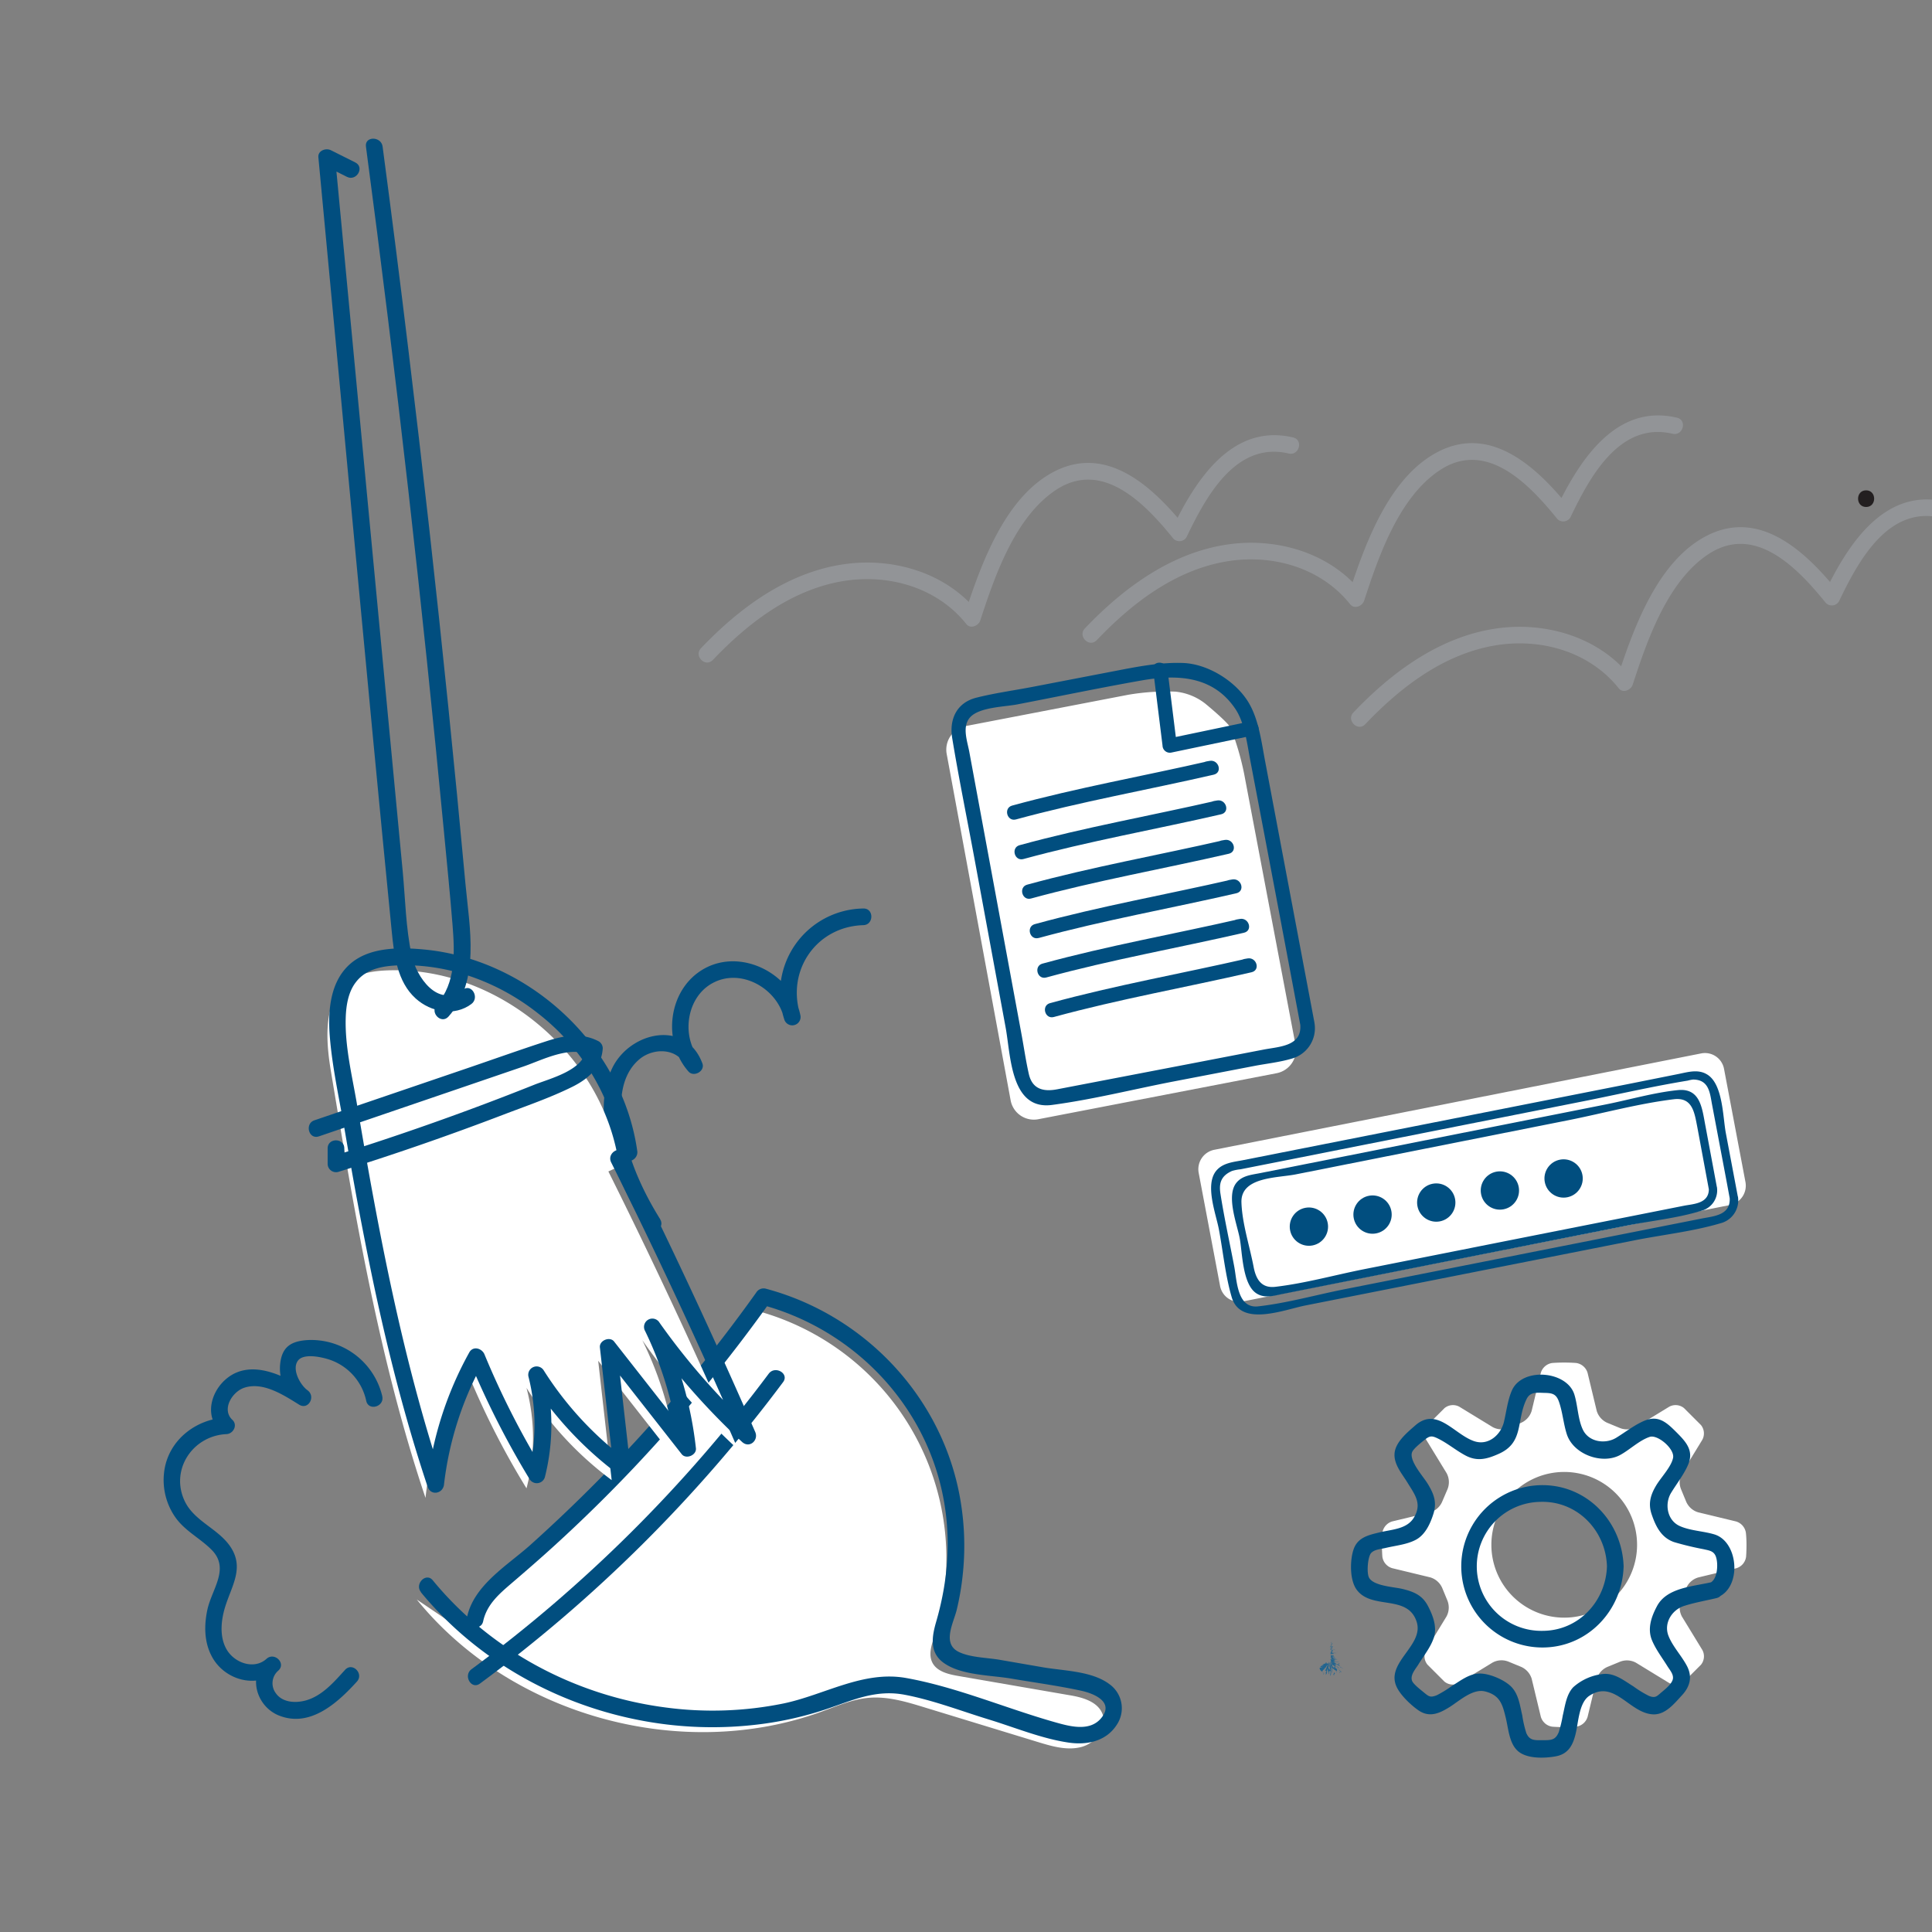 <?xml version="1.0" encoding="UTF-8"?>
<svg xmlns="http://www.w3.org/2000/svg" xmlns:xlink="http://www.w3.org/1999/xlink" viewBox="0 0 580 580">
  <rect x="0" y="0" width="580" height="580" fill="#808080" stroke="none"/>
  <defs>
    <style>.cls-1{fill:none;}.cls-2{isolation:isolate;}.cls-3{clip-path:url(#clip-path);}.cls-4{fill:#fdea8b;}.cls-5{opacity:0.59;mix-blend-mode:multiply;fill:url(#linear-gradient);}.cls-6{fill:#fff;}.cls-7{fill:#014e7f;}.cls-8{fill:#231f20;}.cls-9{fill:#929497;}.cls-10{fill:#21648f;}</style>
    <clipPath id="clip-path">
      <rect class="cls-1" y="1.37" width="580" height="580"/>
    </clipPath>
    <linearGradient id="linear-gradient" x1="2132.4" y1="2997.73" x2="2945.95" y2="2997.73" gradientTransform="translate(2839.1 3365.99) rotate(180)" gradientUnits="userSpaceOnUse">
      <stop offset="0" stop-color="#fff"/>
      <stop offset="0.6" stop-color="#9acd72"/>
    </linearGradient>
  </defs>
  <title>iiLAB -U1-concepts-04-DEVICE SEIZED</title>
  <g class="cls-2">
    <g id="Layer_2" data-name="Layer 2">
      <g class="cls-3">
        <path class="cls-6" d="M388.95,313.82a7.19,7.19,0,0,1-5.68,8.36L311.7,336a7.09,7.09,0,0,1-8.3-5.67l-19.2-104a7.22,7.22,0,0,1,5.71-8.36l48.76-9.39a69.39,69.39,0,0,1,14.13-.95,17.25,17.25,0,0,1,9,3.58c7.06,5.84,7.66,7.29,7.66,7.29a83.78,83.78,0,0,1,4,13.6Z"/>
        <path class="cls-7" d="M305,246c19.6-5.36,39.57-8.88,59.34-13.43,2.76-.63,1.53-4.58-1.15-4.16l-1,.17c-2.73.49-1.57,4.65,1.15,4.16l1-.17-1.15-4.16c-19.77,4.54-39.75,8.06-59.34,13.43-2.68.73-1.54,4.9,1.15,4.16h0Z"/>
        <path class="cls-7" d="M307.24,257.89c19.6-5.36,39.57-8.88,59.34-13.43,2.76-.63,1.53-4.58-1.15-4.16l-1,.17c-2.73.49-1.57,4.65,1.15,4.16l1-.17-1.15-4.16c-19.77,4.54-39.75,8.06-59.34,13.43-2.68.73-1.54,4.9,1.15,4.16h0Z"/>
        <path class="cls-7" d="M309.52,269.74c19.6-5.36,39.57-8.88,59.34-13.43,2.76-.63,1.53-4.58-1.15-4.16l-1,.17c-2.73.49-1.57,4.65,1.15,4.16l1-.17-1.15-4.16c-19.77,4.54-39.75,8.06-59.34,13.43-2.68.73-1.54,4.9,1.15,4.16h0Z"/>
        <path class="cls-7" d="M311.8,281.6c19.6-5.36,39.57-8.88,59.34-13.43,2.76-.63,1.53-4.58-1.15-4.16l-1,.17c-2.73.49-1.57,4.65,1.15,4.16l1-.17L370,264c-19.77,4.54-39.75,8.06-59.34,13.43-2.68.73-1.54,4.9,1.15,4.16h0Z"/>
        <path class="cls-7" d="M314.09,293.45c19.6-5.36,39.57-8.88,59.34-13.43,2.76-.63,1.53-4.58-1.15-4.16l-1,.17c-2.73.49-1.57,4.65,1.15,4.16l1-.17-1.15-4.16c-19.77,4.54-39.75,8.06-59.34,13.43-2.68.73-1.54,4.9,1.15,4.16h0Z"/>
        <path class="cls-7" d="M316.37,305.31c19.6-5.36,39.57-8.88,59.34-13.43,2.76-.63,1.53-4.58-1.15-4.16l-1,.17c-2.73.49-1.57,4.65,1.15,4.16l1-.17-1.15-4.16c-19.77,4.54-39.75,8.06-59.34,13.43-2.68.73-1.54,4.9,1.15,4.16h0Z"/>
        <path class="cls-7" d="M390.34,307.49c0.64,6.6-6.27,6.7-10.93,7.59l-20.73,4L317.44,327c-4,.78-7.51.13-8.58-4.59-0.87-3.82-1.43-7.75-2.14-11.61L298.44,266,291,225.76c-0.61-3.32-2.3-7.71.3-10.49,2.84-3,10.3-3.07,14.08-3.8,12.45-2.4,24.88-5,37.37-7.2,10.6-1.84,21.35-1.45,28.08,8.5,2.84,4.2,3.55,10.47,4.5,15.46Q382.73,267,390,305.77l0.43,2.29c0.51,2.73,4.68,1.57,4.16-1.15l-14.82-78.53c-1.08-5.75-1.91-12.41-4.91-17.43-3.86-6.47-12.28-11.67-19.75-11.92-6.86-.23-13.5,1.08-20.19,2.37l-24.87,4.79c-5.61,1.08-11.39,1.86-16.94,3.26-5.91,1.49-8.19,6.48-7.25,12.14,2,12.16,4.48,24.27,6.72,36.39l9.32,50.49c1.55,8.38,1.46,24.9,13.93,23.24,12.13-1.61,24.25-4.67,36.26-7L376.58,320c3.76-.72,7.77-1.13,11.44-2.26a9.46,9.46,0,0,0,6.65-10.26C394.4,304.75,390.08,304.72,390.34,307.49Z"/>
        <path class="cls-7" d="M346.17,201L349,223.83a2.2,2.2,0,0,0,2.73,2.08l24.58-5.14c2.72-.57,1.57-4.73-1.15-4.16l-24.58,5.14,2.73,2.08L350.48,201c-0.34-2.72-4.66-2.76-4.32,0h0Z"/>
        <path class="cls-6" d="M524.13,460.17a4.18,4.18,0,0,0-3-3.43L509.78,454a5.68,5.68,0,0,1-3.62-3.29l-1.47-3.56a5.68,5.68,0,0,1,.23-4.89l6.11-10a4,4,0,0,0-.4-4.46l-5.08-5.08a4,4,0,0,0-4.46-.4l-10,6.11a5.66,5.66,0,0,1-4.88.23l-3.57-1.47a5.72,5.72,0,0,1-3.29-3.62l-2.74-11.39a4.17,4.17,0,0,0-3.43-3s-1.44-.13-3.6-0.13-3.6.13-3.6,0.13a4.18,4.18,0,0,0-3.43,3l-2.74,11.39a5.72,5.72,0,0,1-3.29,3.62L453,428.66a5.66,5.66,0,0,1-4.88-.23l-10-6.11a4,4,0,0,0-4.46.4l-5.08,5.08a4,4,0,0,0-.4,4.46l6.11,10a5.68,5.68,0,0,1,.23,4.89L433,450.7A5.68,5.68,0,0,1,429.4,454L418,456.73a4.18,4.18,0,0,0-3,3.43s-0.13,1.44-.13,3.6,0.13,3.6.13,3.6a4.16,4.16,0,0,0,3,3.43l11.39,2.75a5.68,5.68,0,0,1,3.62,3.29l1.47,3.56a5.68,5.68,0,0,1-.23,4.89l-6.11,10a4,4,0,0,0,.4,4.46l5.08,5.08a4,4,0,0,0,4.46.4l10-6.11a5.66,5.66,0,0,1,4.88-.23l3.57,1.47a5.72,5.72,0,0,1,3.29,3.62l2.74,11.39a4.18,4.18,0,0,0,3.43,3s1.44,0.13,3.6.13,3.6-.13,3.6-0.13a4.17,4.17,0,0,0,3.43-3L479.36,504a5.72,5.72,0,0,1,3.29-3.62l3.57-1.47a5.66,5.66,0,0,1,4.88.23l10,6.11a4,4,0,0,0,4.46-.4l5.08-5.08a4,4,0,0,0,.4-4.46l-6.11-10a5.68,5.68,0,0,1-.23-4.89l1.47-3.56a5.68,5.68,0,0,1,3.62-3.29l11.39-2.75a4.16,4.16,0,0,0,3-3.43s0.13-1.44.13-3.6S524.13,460.17,524.13,460.17Zm-54.54,25.46a21.87,21.87,0,1,1,21.87-21.87A21.87,21.87,0,0,1,469.59,485.63Z"/>
        <path class="cls-7" d="M515.89,479.41c7.05-3.11,6-16.56-1.21-18.77-3.31-1-7.23-1.09-10.38-2.5-3.91-1.75-4.6-6.78-2.61-10,1.66-2.72,3.82-5.47,5.08-8.4,1.83-4.25-.64-6.91-3.46-9.73s-5.29-5.21-9.43-3.58c-3,1.2-5.91,3.5-8.7,5.21-3.18,1.94-8.19,1.36-10-2.46-1.49-3.14-1.51-7.2-2.54-10.52-2.21-7.16-15.69-8.29-18.77-1.21-1.26,2.88-1.65,6.39-2.38,9.43-0.93,3.85-4.67,7.2-8.9,5.78-6-2-11.17-10.47-17.71-4.74-2.37,2.08-5.84,4.9-6.21,8.24s2.23,6.26,3.83,8.88c2.2,3.6,4.53,6.37,1.94,10.59-2.11,3.44-6.59,3.51-10.25,4.39-3.44.83-6.78,1.54-7.94,5.43-1,3.25-1.06,9,1.07,11.84,4.55,6.1,15.38,1.21,18,9.68,2.17,7.1-9.54,12.18-6,19.53,1.19,2.5,4.32,5.45,6.58,7,3.28,2.21,6.25.85,9.22-1s7-5.65,10.71-4.72c4.61,1.16,5.28,4.07,6.25,8.09,0.74,3.08,1,7.44,3.52,9.73,2.68,2.48,8.13,2.27,11.45,1.66,3.84-.7,5.2-3.49,6-6.9s1-9.15,4-11.22c7.56-5.11,12.08,5.19,19.2,5.52,3.72,0.17,6.39-3.25,8.69-5.73s3.24-5.42,1.51-8.76c-1.6-3.08-4.31-5.87-5.57-9.1-1.5-3.85,1.12-7.9,4.83-9,3.13-1,6.41-1.55,9.59-2.31s1.8-5.58-1.33-4.82c-5.56,1.34-13.5,1.6-16.5,7.18-1.73,3.21-3,6.88-1.5,10.38,1.12,2.67,3,5.14,4.54,7.61,0.69,1.13,1.83,2.35,1.73,3.7-0.12,1.55-2.28,3.25-3.47,4.25-1.39,1.17-1.81,1.8-3.7,1.08a31.1,31.1,0,0,1-4.67-2.85c-2.74-1.68-5.53-4-8.91-3.77a15.89,15.89,0,0,0-9.2,4c-2.1,2.24-2.45,5.64-3.14,8.5a35.69,35.69,0,0,1-1.21,5c-1,2.43-2.35,2.4-4.89,2.4-2.3,0-3.82.17-4.82-2.1A32.52,32.52,0,0,1,457,515c-0.75-3.13-1.1-6.66-3.63-8.94-2.15-1.94-6.45-3.75-9.36-3.65-3.08.11-5.74,2.27-8.26,3.81a34.23,34.23,0,0,1-4.41,2.7c-2,.8-2.42.36-4-0.93-0.83-.7-3.08-2.4-3.44-3.43-0.6-1.74,1.1-3.55,1.93-4.91,1.52-2.48,3.56-5,4.54-7.79,1.17-3.3-.16-6.84-1.73-9.81-1.7-3.23-4.35-4.25-7.66-5.05-2.43-.59-8.71-0.87-10-3.41-0.75-1.48-.37-6.2.62-7.33s2.92-1.21,4.35-1.55c2.89-.7,6.3-1,9-2.41,2.95-1.51,4.49-5,5.42-8,1.07-3.51-.06-6.12-1.85-9-1.25-2.05-5.51-6.72-4.62-9.3,0.37-1.08,2.84-3,3.74-3.73,1.55-1.22,2.13-1.33,3.92-.47,3,1.44,5.58,3.68,8.51,5.21,3.43,1.78,6.34,1,9.67-.47,7.89-3.38,5.35-10,8.55-16.52,1.13-2.3,3.18-1.9,5.5-1.86s3.43,0.39,4.23,2.68c1.09,3.13,1.33,6.55,2.34,9.7,1.94,6.06,10.55,9.21,16,6.27,2.89-1.56,5.79-4.43,8.91-5.45,2.37-.77,7.51,3.59,7,6.28s-3.72,6-5.09,8.33c-1.68,2.81-2.44,5.41-1.34,8.65,1.24,3.64,2.89,7,6.73,8.33a90.09,90.09,0,0,0,8.84,2.13c1.63,0.39,3.09.47,3.72,2.26,0.76,2.14.5,6.84-1.77,7.84C510.43,476.38,513,480.69,515.89,479.41Z"/>
        <path class="cls-7" d="M482.42,470.22c-0.33,10.55-8.56,19.37-19.37,19.37a19.36,19.36,0,0,1-.69-38.72c11.07-.4,19.72,8.54,20.06,19.35,0.1,3.21,5.1,3.22,5,0C487,457,476.63,445.85,463.05,445.85a24.37,24.37,0,0,0,0,48.74c13.57,0,24-11.11,24.37-24.37C487.52,467,482.52,467,482.42,470.22Z"/>
        <path class="cls-8" d="M560.22,152.2c3.22,0,3.22-5,0-5s-3.22,5,0,5h0Z"/>
        <path class="cls-9" d="M409.86,217.42c10.46-11,23.29-20.88,38.58-23.59,13.8-2.45,28.64,1.65,37.53,12.82,1.25,1.57,3.65.5,4.18-1.1,4.32-13.27,10.42-31.05,22.71-39.17,14.09-9.31,26.94,4.33,35.29,14.65a2.51,2.51,0,0,0,3.93-.51c5.68-11.85,14.68-28.86,30.66-25.08,3.13,0.74,4.46-4.08,1.33-4.82-18.53-4.38-29.49,13.18-36.31,27.38l3.93-.51c-9.36-11.57-23.05-24.74-39-16.81-15.26,7.61-22.5,28.5-27.39,43.54l4.18-1.1c-9.34-11.73-25-16.43-39.55-14.54-17.27,2.24-31.91,13-43.63,25.31-2.22,2.33,1.31,5.87,3.54,3.54h0Z"/>
        <path class="cls-9" d="M329.24,192.2c10.46-11,23.29-20.88,38.58-23.59,13.8-2.45,28.64,1.65,37.53,12.82,1.25,1.57,3.65.5,4.18-1.1,4.32-13.27,10.42-31.05,22.71-39.17,14.09-9.31,26.94,4.33,35.29,14.65a2.51,2.51,0,0,0,3.93-.51c5.68-11.85,14.68-28.86,30.66-25.08,3.13,0.74,4.46-4.08,1.33-4.82C484.91,121,474,138.57,467.14,152.77l3.93-.51c-9.36-11.57-23.05-24.74-39-16.81-15.26,7.61-22.5,28.5-27.39,43.54l4.18-1.1c-9.34-11.73-25-16.43-39.55-14.54-17.27,2.24-31.91,13-43.63,25.31-2.22,2.33,1.31,5.87,3.54,3.54h0Z"/>
        <path class="cls-9" d="M214,198.13c10.46-11,23.29-20.88,38.58-23.59,13.8-2.45,28.64,1.65,37.53,12.82,1.25,1.57,3.65.5,4.18-1.1,4.32-13.27,10.42-31.05,22.71-39.17,14.09-9.31,26.94,4.33,35.29,14.65a2.51,2.51,0,0,0,3.93-.51c5.68-11.85,14.68-28.86,30.66-25.08,3.13,0.74,4.46-4.08,1.33-4.82-18.53-4.38-29.49,13.18-36.31,27.38l3.93-.51c-9.36-11.57-23.05-24.74-39-16.81-15.26,7.61-22.5,28.5-27.39,43.54l4.18-1.1c-9.34-11.73-25-16.43-39.55-14.54-17.27,2.24-31.91,13-43.63,25.31-2.22,2.33,1.31,5.87,3.54,3.54h0Z"/>
        <path class="cls-7" d="M198.18,366c-6-9.63-11.06-21.13-11.66-32.63-0.29-5.61.95-11.6,5.43-15.37,4.31-3.62,11.85-3.45,14.09,2.53l4.18-2.43c-5.85-6.66-4.28-18.72,3.76-23,8.62-4.64,19.59,1.81,21.45,10.88l4.82-1.33c-4.23-13.3,4.85-26.5,18.92-26.91,3.21-.09,3.22-5.1,0-5a25.36,25.36,0,0,0-23.74,33.24,2.5,2.5,0,0,0,4.82-1.33c-2.51-12.23-17.54-20.11-28.8-13.87-10.92,6.05-12.74,21.83-4.77,30.89,1.6,1.82,5.05-.1,4.18-2.43-5-13.4-21.89-9.5-27.12,1.53-7,14.83,2.18,35.11,10.12,47.79,1.7,2.72,6,.22,4.32-2.52h0Z"/>
        <path class="cls-7" d="M114.77,419.19a21.94,21.94,0,0,0-22.46-16.89c-5,.32-7.72,2.08-8.22,7.34a13.06,13.06,0,0,0,5.68,12l2.52-4.32c-6.9-4.26-16.93-9.59-24.35-3.39-4.7,3.93-6.6,11.28-1.74,15.81L68,425.53c-9.29.43-17.64,6.95-18.74,16.5a19.54,19.54,0,0,0,3.52,13.67c2.9,4,7.39,6.15,10.79,9.61,5.49,5.59.06,11.67-1.31,17.91-1,4.67-1,9.65,1.3,14,3.8,7.26,13.78,10,20,4.3,2.4-2.17-1.14-5.67-3.54-3.54-5.75,5.11-3.09,14.26,3.65,17,9.4,3.81,17.67-3.76,23.48-10.16,2.16-2.38-1.37-5.92-3.54-3.54-3.34,3.67-6.94,7.91-11.94,9.24-3,.79-6.86.61-8.84-2.17a5,5,0,0,1,.72-6.82L80,498c-3.67,3.31-9.44,1.27-11.83-2.6s-1.83-9-.55-13.09c2-6.4,5.85-11.77,1.43-18.15-3.68-5.3-10.65-7.47-13.55-13.41C50.95,441.31,57.81,431,68,430.53c2.06-.1,3.43-2.72,1.77-4.27-3.35-3.12-.07-8.47,3.59-9.66,5.67-1.85,11.83,2.23,16.44,5.09,2.79,1.72,5.08-2.47,2.52-4.32-2.11-1.52-4.77-6.15-2.93-8.82,1.53-2.22,6.3-1.3,8.55-.67a16.73,16.73,0,0,1,12,12.65c0.67,3.15,5.49,1.81,4.82-1.33h0Z"/>
        <path class="cls-6" d="M125.12,480.19c28.24,34.86,79.41,49,121.55,33.65,4.66-1.7,9.29-3.74,14.23-4.15,5.62-.47,11.17,1.2,16.56,2.85L311.69,523c4.23,1.29,8.73,2.59,13,1.44s7.9-5.81,6.28-9.92c-1.48-3.76-6.11-5-10.09-5.64l-33.26-5.75c-3-.52-6.43-1.35-7.76-4.09-1.14-2.35-.23-5.12.57-7.6a77.06,77.06,0,0,0-54.2-98.19A456.65,456.65,0,0,1,149,477.36c-4.1,3.47-8.55,7.35-9.34,12.66"/>
        <path class="cls-7" d="M144.09,505.42a437.07,437.07,0,0,0,91-90.5c1.93-2.58-2.41-5.08-4.32-2.52a429.12,429.12,0,0,1-89.22,88.71c-2.56,1.89-.07,6.23,2.52,4.32h0Z"/>
        <path class="cls-7" d="M126.35,478c16.23,19.73,39.42,33.06,64.39,38.16a114.24,114.24,0,0,0,38.3,1.35,103.23,103.23,0,0,0,18.56-4.26c8.18-2.72,15.13-6.15,24-4.47,8.55,1.62,17,4.9,25.31,7.44,7.78,2.38,15.86,5.75,23.93,6.92,5.44,0.79,11.16-.36,14.35-5.24a8.89,8.89,0,0,0-2.1-12.28c-5.35-4.05-13.95-4-20.29-5.14l-12.72-2.2c-3.74-.65-8.91-0.67-12.36-2.42-4.92-2.5-1.49-8.63-.53-12.48A80.19,80.19,0,0,0,289,472.93a81.42,81.42,0,0,0-.59-22.07c-5-30.89-28.49-56-58.55-64a2.59,2.59,0,0,0-2.82,1.15,458,458,0,0,1-44.21,53.08Q171.33,452.94,159,464c-6.77,6-16.72,11.91-18.77,21.39-0.68,3.14,4.14,4.48,4.82,1.33,1.1-5.1,4.91-8.31,8.7-11.56,4.31-3.69,8.58-7.4,12.77-11.22q12.23-11.15,23.63-23.18a467.25,467.25,0,0,0,41.27-50.22l-2.82,1.15c26.17,7,47.18,27.65,53.74,54.06,3.41,13.72,2.63,27.57-1.28,41.06-1.3,4.48-2.11,9.21,2.17,12.34,5.27,3.86,14.27,3.72,20.46,4.79,7,1.2,14,2.13,20.91,3.63,3.81,0.83,10.12,3.4,5.89,8.33-3.39,3.95-9.22,2.4-13.49,1.2-14.9-4.19-29.7-10.61-44.95-13.35-12.94-2.32-24.5,5.07-36.87,7.65A106.36,106.36,0,0,1,200,512.62c-27.15-3.49-52.65-17-70.07-38.19-2-2.49-5.56,1.07-3.54,3.54h0Z"/>
        <path class="cls-6" d="M185.89,350.16c-4.26-33-36.17-60.07-69.45-58.85-3.88.14-7.9,0.67-11.15,2.79-8.26,5.39-7.6,17.48-6,27.2,7.21,43.28,14.47,86.78,28.45,128.38a99.15,99.15,0,0,1,12.32-38.41,242.56,242.56,0,0,0,18,35.54,58.89,58.89,0,0,0,0-30.15,101.09,101.09,0,0,0,25.57,27.68l-4.05-35.83,23.74,30.27a106.41,106.41,0,0,0-10.49-36.43,201.18,201.18,0,0,0,28.74,32.79q-18.37-42.23-38.93-83.46"/>
        <path class="cls-7" d="M106.65,48.76L99.34,45.1c-1.53-.77-4,0.13-3.76,2.16,7.33,77.37,14.38,154.77,22,232.12,0.7,7.12,1.57,15.3,7.23,20.39,4.56,4.1,11.59,5.45,16.7,1.64,2.55-1.9.06-6.24-2.52-4.32-7.56,5.64-14-3.77-15.41-10.35-1.77-8.17-1.9-16.9-2.69-25.22L116,209.94l-9.86-104.15-5.54-58.53-3.76,2.16,7.31,3.67c2.87,1.44,5.4-2.87,2.52-4.32h0Z"/>
        <path class="cls-7" d="M95.73,341.15l41-14,20.48-7c5.79-2,14.06-6.41,20.05-3.28L176,314.74c-0.44,6.53-10.85,9-15.69,10.94q-9.87,3.94-19.84,7.62Q120.51,340.67,100.2,347l3.16,2.41,0-4.65c0-3.22-5-3.22-5,0l0,4.65a2.52,2.52,0,0,0,3.16,2.41q24.9-7.76,49.29-17.07c7-2.68,14.28-5.15,21-8.48,4.83-2.39,8.77-5.88,9.14-11.51a2.45,2.45,0,0,0-1.24-2.16c-5.16-2.7-10.4-1.74-15.74,0-7.72,2.51-15.38,5.24-23.06,7.87L94.4,336.32c-3,1-1.73,5.87,1.33,4.82h0Z"/>
        <path class="cls-7" d="M191.3,345.49c-4.47-31.65-32.46-57.55-64.16-60.46-7.54-.69-16.86-0.74-22.65,4.93-5.35,5.25-6,13.38-5.54,20.45,0.71,9.78,2.94,19.55,4.59,29.2,1.88,11,3.83,21.95,6,32.88,4.88,25,10.79,49.71,18.84,73.85,0.93,2.8,4.6,2.09,4.91-.66a99.56,99.56,0,0,1,12-37.15l-4.57-.6A257.67,257.67,0,0,0,159,444.07a2.53,2.53,0,0,0,4.57-.6,64.31,64.31,0,0,0,0-31.48l-4.57,1.93a108.25,108.25,0,0,0,26.47,28.58,2.51,2.51,0,0,0,3.76-2.16l-4.05-35.83-4.27,1.77,23.74,30.27c1.29,1.65,4.5.31,4.27-1.77A114.47,114.47,0,0,0,198,397.09l-4.32,2.52A212.07,212.07,0,0,0,222.8,432.9c2.2,2,5-.5,3.93-3q-18.4-42.22-38.93-83.46c-1.43-2.88-5.75-.35-4.32,2.52Q204,390.16,222.41,432.4l3.93-3A205.93,205.93,0,0,1,198,397.09a2.5,2.5,0,0,0-4.32,2.52,107.28,107.28,0,0,1,10.15,35.17l4.27-1.77-23.74-30.27c-1.29-1.65-4.5-.31-4.27,1.77l4.05,35.83,3.76-2.16a101.53,101.53,0,0,1-24.67-26.78,2.51,2.51,0,0,0-4.57,1.93,58.58,58.58,0,0,1,0,28.82l4.57-.6a249.64,249.64,0,0,1-17.78-34.94c-0.76-1.85-3.43-2.66-4.57-.6a105.93,105.93,0,0,0-12.66,39.67l4.91-.66c-12.29-36.86-19.47-75.08-25.93-113.32-1.45-8.58-3.69-17.45-3.41-26.2,0.12-3.6.73-7.62,3-10.58,3.31-4.41,8.92-5.07,14.06-5.14,14.76-.2,29.32,5.4,40.81,14.55a66.48,66.48,0,0,1,24.83,42.5c0.45,3.17,5.27,1.82,4.82-1.33h0Z"/>
        <path class="cls-7" d="M109.86,44q13.63,102.63,23.42,205.72c0.89,9.38,1.84,18.75,2.59,28.14,0.65,8.14,1,17.29-4.77,23.78-2.13,2.4,1.39,5.95,3.54,3.54,9.6-10.79,6.32-26.6,5.11-39.68q-2.45-26.64-5.16-53.25-5.47-53.72-12-107.32Q118.91,74.46,114.86,44c-0.42-3.14-5.42-3.18-5,0h0Z"/>
        <path class="cls-10" d="M399.63,499.19l0.18,0.08Z"/>
        <path class="cls-10" d="M399.86,497.65h0l0,0Z"/>
        <path class="cls-10" d="M399.8,497.67l-0.24.07A0.57,0.57,0,0,0,399.8,497.67Z"/>
        <path class="cls-10" d="M401.09,500a1.55,1.55,0,0,0,.23.2Z"/>
        <path class="cls-10" d="M402.16,500.05l0.13,0Z"/>
        <path class="cls-10" d="M398.9,499l0-.09Z"/>
        <path class="cls-10" d="M398.95,499.42s0,0,0,0v0.05C399,499.54,399,499.46,398.95,499.42Z"/>
        <path class="cls-10" d="M399,499.73v0S399,499.75,399,499.73Z"/>
        <path class="cls-10" d="M397.91,502.56l-0.07.24A2.34,2.34,0,0,0,397.91,502.56Z"/>
        <path class="cls-10" d="M398.82,498.73l0.06,0.21Z"/>
        <path class="cls-10" d="M399.52,499.15l0.11,0Z"/>
        <path class="cls-10" d="M401,500.09h0S401,500.07,401,500.09Z"/>
        <path class="cls-10" d="M399.44,496.94l-0.11,0C399.29,497,399.34,497,399.44,496.94Z"/>
        <path class="cls-10" d="M399.24,499.45a6.47,6.47,0,0,1,.32.68c0-.16-0.09-0.27.11,0.06a3.78,3.78,0,0,0,.19.55l-0.06-.24c0.18,0.25.37,0.71,0.38,0.64-0.38-.76.36,0.17,0.37,0l0,0.08,0.34,0.24,0,0-0.09-.13c0.29,0.3.58,0.45,0.62,0.29-0.28-.37.19-0.41-0.09-0.72,0.06,0.11,0,.16-0.1.12l-0.42-.4c0.07-.06.4,0.35,0.2,0.05-0.6-.51-0.08.09-0.19,0.09a2.37,2.37,0,0,1-.24-0.36c-0.09.08-.35-0.09,0.1,0.57a1.85,1.85,0,0,1-.36-0.45c0.23,0.41-.32-0.32-0.11.05a4.23,4.23,0,0,1-.37-0.73c0.46,0.38.13-.1,0.08-0.2,0.43,0.32.73,0.68,1,.84s-0.14-.28-0.36-0.49a2.4,2.4,0,0,0,.85.38l0.24,0.28c0.7,0.31-.2-0.25,0-0.23-0.18-.08-0.35-0.17-0.37-0.1a0.82,0.82,0,0,1-.33-0.28h0c-0.3-.21-0.65-0.41-0.46-0.37a0.88,0.88,0,0,0,.53.18l0.08,0.06a1.25,1.25,0,0,1-.09-0.21l0.1,0a2.59,2.59,0,0,1-.55-0.31,2.4,2.4,0,0,0,.7.24c0.32,0.11.32,0.22,0.18,0.25a0.91,0.91,0,0,1,.66.25c0.41,0.12-.14-0.17.07-0.16-0.13,0-.26-0.1-0.39-0.14,0.55,0.18.11-.2-0.28-0.29l0.28,0.18c-0.45-.13-0.71-0.31-1-0.34,0.72,0.14-.3-0.24.3-0.16l-0.37,0c0.23-.12-0.59-0.28-0.77-0.32,0.24,0,1,0,.75.09a5.55,5.55,0,0,1,1.2-.09c0.29-.16-0.75,0-1-0.07L401,499c-0.47,0-.43-0.08-0.34-0.16s0.21-.18-0.08-0.19a0.24,0.24,0,0,1,.23,0c0.46-.16-0.1,0-0.29,0a1.19,1.19,0,0,1,.82-0.32,1.3,1.3,0,0,0-.53.09l0.12,0-0.66.07a4.29,4.29,0,0,1,1-.43,9.53,9.53,0,0,0-1.52.25,2.16,2.16,0,0,1,.65-0.17l-0.09-.08a8.84,8.84,0,0,0,1.07-.2,1.89,1.89,0,0,1-.76,0l-0.06,0c-0.51.11-.2-0.11-0.32-0.14a0.87,0.87,0,0,1,.49,0c0.22-.15-0.09-0.27-0.74-0.09a1.2,1.2,0,0,1,.59-0.3c0-.19-0.92.29-0.78,0.1l0.48-.19c0.62-.42-0.72,0-0.16-0.39l-0.57.26c0.23-.14.31-0.24,0.53-0.36l0.22,0c0.45-.28-0.48.15-0.18-0.07-0.17.08-.53,0.32-0.72,0.41,0.45,0.1-.28.69,0.4,0.71a1.38,1.38,0,0,1,.26-0.11,0.4,0.4,0,0,1-.28.18h0a1.89,1.89,0,0,1-.53.36c0.41-.11-0.13.18,0.56-0.06l-0.43.18c0.26-.06.6-0.18,0.74-0.19a1,1,0,0,1-.51.16,0.28,0.28,0,0,0-.1.3,0.66,0.66,0,0,0,.28.27l-0.35,0c-0.14.11,0.6,0-.25,0.13a1.52,1.52,0,0,0,.66,0c-0.86.1-.38,0.07-0.26,0.15a0.84,0.84,0,0,1,.57.15c-0.59-.1-0.61-0.15-1-0.19,0.47,0.07.3,0.09,0.2,0.06s-0.11,0,.62.25l-0.17-.06a2.33,2.33,0,0,1-.32-0.1,2.93,2.93,0,0,1,.45.2,6.75,6.75,0,0,1-.63-0.27,8.14,8.14,0,0,1,.92.63,3.74,3.74,0,0,1-.54-0.34c0.35,0.34-.11,0,0.08.24a1.61,1.61,0,0,1-.27-0.3c-0.34-.27-0.31-0.25-0.25-0.17s0.13,0.19,0,0l0.34,0.44a2,2,0,0,1-.41-0.49c-0.22-.26,0,0-0.05,0L399,499h0l0.34,0.71C399.21,499.46,399.12,499.28,399.24,499.45Z"/>
        <path class="cls-10" d="M399.34,499.75l0,0.06h0Z"/>
        <path class="cls-10" d="M401.9,500.53l-0.23-.07A0.8,0.8,0,0,0,401.9,500.53Z"/>
        <path class="cls-10" d="M398.55,500.87c-0.08.85,0.1-.13,0.13,0.11a3.45,3.45,0,0,0-.1.87c0.15-1.09.1,0.23,0.31,0,0,0.36-.08.42-0.1,0.82a1.62,1.62,0,0,0,.26-1.05,0.55,0.55,0,0,0,.39.05,11.15,11.15,0,0,0,.1,1.15,7.58,7.58,0,0,0-.12-2.5c0.25,0.63.29,0.69,0.49,1.27,0.36,0.34-.18-0.6.05-0.48l-0.12-.08a6.06,6.06,0,0,0-.47-1.2l-0.05.12a1.67,1.67,0,0,1-.14-0.49c-0.23-.51-0.19-0.36-0.36-0.76a1.79,1.79,0,0,1,.14.38l-0.09-.23c-0.09-.25.11,0.36,0.08,0.35l0-.16a5.05,5.05,0,0,1,.15.71v0a10.55,10.55,0,0,0,.26,1.6s-0.22-.14-0.22-0.15c-0.05-.64-0.17-1.64-0.16-1.72l0-.27a3.91,3.91,0,0,0,.1,1.07c0.07,0.78,0,.8-0.08.7s-0.13-.3-0.21,0c0-.43.08-0.59,0.09-0.89,0-.05,0-0.06,0,0.3,0.09-.24-0.06-1.35,0-1.2a6.75,6.75,0,0,0,.08.74l0-.59-0.07-.59a2.63,2.63,0,0,1,0,.36c0,0.41-.1.41-0.11,0.35a0.65,0.65,0,0,1,0-.23,0.39,0.39,0,0,1-.15.14,0.22,0.22,0,0,0-.07,0,0.13,0.13,0,0,1,0,.08c0,0.11-.14-0.1-0.12-0.07-0.23-.09-0.22-0.17-1.3.29a0.91,0.91,0,0,1-.43.34c0.4-.18.64-0.22,0.65-0.12-0.38.2-.22,0-0.3,0.08l0,0a0.83,0.83,0,0,1-.36.12c-0.54.37-.31,0.54,0.46,0.19a1.59,1.59,0,0,1-1,.38,1.24,1.24,0,0,0,.22.72,4.11,4.11,0,0,0,.48.47,6.59,6.59,0,0,1,.64-0.77l-0.12.25a5.37,5.37,0,0,0,.41-0.7c-0.15.59,0.66-.79,0.8-1.08l-0.16.36a0.44,0.44,0,0,0,.18-0.24,4.61,4.61,0,0,1-.41,1l0.09-.14a7.44,7.44,0,0,1-.57,1.17c0.4-.53.21,0.33,0.55-0.08a1.12,1.12,0,0,1-.5.71c0.08,0.07.31-.19,0.22,0.2l0.14-.53a2,2,0,0,1-.16.84,1,1,0,0,0,.38-0.9A4.22,4.22,0,0,1,398.55,500.87Z"/>
        <path class="cls-10" d="M400.67,500.38c-0.05,0-.05,0,0,0.08A0.07,0.07,0,0,0,400.67,500.38Z"/>
        <path class="cls-10" d="M400.95,501.52l0.11,0.17A0.67,0.67,0,0,0,400.95,501.52Z"/>
        <path class="cls-10" d="M401.34,502.17a2.82,2.82,0,0,1-.29-0.49A0.6,0.6,0,0,0,401.34,502.17Z"/>
        <path class="cls-10" d="M399.86,492.89a2.14,2.14,0,0,0-.36.28l0.21-.06Z"/>
        <path class="cls-10" d="M399.59,493.47l-0.08.22,0.58-.46C400,493.15,399.68,493.54,399.59,493.47Z"/>
        <path class="cls-10" d="M399.49,494l-0.15.11A0.57,0.57,0,0,0,399.49,494Z"/>
        <path class="cls-10" d="M399.72,493.74l0.42-.34-0.38.17,0,0.11a3,3,0,0,0-.23.27l0.32-.23S399.68,493.8,399.72,493.74Z"/>
        <path class="cls-10" d="M399.81,493.81l0.11-.12Z"/>
        <path class="cls-10" d="M399.22,494.65a5.47,5.47,0,0,1,.56-0.44c0.09-.21-0.51.31-0.37,0.08a0.72,0.72,0,0,0,.41-0.49,2.8,2.8,0,0,0-.63.79l0.26-.21A0.89,0.89,0,0,1,399.22,494.65Z"/>
        <path class="cls-10" d="M400.17,494.52l-0.44.24a3.25,3.25,0,0,1,.52-0.57,2.71,2.71,0,0,0-.39.2c0.18-.19.32-0.34,0-0.14a3.54,3.54,0,0,0-.31.62c-0.09.07-.09,0-0.08,0l-0.16.24A3.81,3.81,0,0,0,400.17,494.52Z"/>
        <path class="cls-10" d="M400,494.87a1.47,1.47,0,0,0-.72.43l0.42-.11S399.54,495.14,400,494.87Z"/>
        <path class="cls-10" d="M400,495c-0.19.18-.64,0.55-0.18,0.29C399.72,495.24,400.37,494.83,400,495Z"/>
        <path class="cls-10" d="M399.93,495.71l0.2-.31c0.54-.38.22,0,0.49-0.16,0-.19-0.12,0-0.52.1a1.29,1.29,0,0,0-.48.15C400.19,495.36,398.82,496.24,399.93,495.71Z"/>
        <polygon class="cls-10" points="400.33 495.08 400.09 495.22 400.31 495.17 400.33 495.08"/>
        <path class="cls-10" d="M399.48,496.38c-0.65.45,0.47-.07,0.21,0.18l-0.19.07,0.11,0-0.16.08a5.46,5.46,0,0,1,1-.35c0.41-.3-0.54.22-0.09-0.09L401,496a5.18,5.18,0,0,0-.74.27,0.56,0.56,0,0,1,.33-0.22,1.72,1.72,0,0,1-.78.23c0.33-.25.59-0.28,0.39-0.29-0.63.41,0-.15-0.38,0a2.41,2.41,0,0,1,.69-0.55,5.28,5.28,0,0,1-1.13.54l0.48-.14-0.56.39c0.31-.1.29,0,0.25,0.07h0Z"/>
        <path class="cls-10" d="M401,496l0.12,0S401.06,496,401,496Z"/>
        <polygon class="cls-10" points="400.64 495.39 400.78 495.35 400.93 495.23 400.64 495.39"/>
        <path class="cls-10" d="M401.45,495.88a0.39,0.39,0,0,0-.2.09l0.3-.11Z"/>
        <polygon class="cls-10" points="401.1 496.15 400.77 496.37 401.06 496.26 401.1 496.15"/>
        <path class="cls-10" d="M401.41,498.16c0.22-.11-0.23,0-0.56.07A1.61,1.61,0,0,0,401.41,498.16Z"/>
        <path class="cls-10" d="M402.06,499.58c0.31,0-.13-0.21-0.11-0.29C401.71,499.35,401.84,499.46,402.06,499.58Z"/>
        <path class="cls-10" d="M403.26,500.94c-0.12-.1-0.17-0.17-0.26-0.13l-0.35-.23-0.36-.22C402,500.39,402.93,500.8,403.26,500.94Z"/>
        <path class="cls-10" d="M402.67,502.06l-0.12-.35-0.08.06c-0.22-.25-0.33-0.37-0.51-0.58A2,2,0,0,0,402.67,502.06Z"/>
        <path class="cls-10" d="M401.93,501a0.44,0.44,0,0,0,0,.07C402,501.11,402.13,501.17,401.93,501Z"/>
        <path class="cls-10" d="M401.91,501.11l0.06,0.07a0.75,0.75,0,0,1,0-.13C401.87,501,401.81,501,401.91,501.11Z"/>
        <path class="cls-10" d="M402.27,501.9s-0.15.3-.16,0.29l0.2,0C402,501.85,402.64,502.31,402.27,501.9Z"/>
        <path class="cls-10" d="M400.79,502.49l-0.25-.43c-0.16,0,0,1-.34.33a1.09,1.09,0,0,0,.31.64C400.43,502.57,400.63,502.45,400.79,502.49Z"/>
        <path class="cls-10" d="M400,502a1.33,1.33,0,0,0-.15-0.36c-0.06,0,0,.2,0,0.39C399.7,501.43,400,502.44,400,502Z"/>
        <path class="cls-10" d="M399.34,502.24s0.09-.08,0-0.19a3.22,3.22,0,0,0,0,1C399.48,503.28,399.46,502.49,399.34,502.24Z"/>
        <path class="cls-10" d="M398.79,498.88v0Z"/>
        <polygon class="cls-10" points="398.33 502.12 398.35 502.23 398.47 501.58 398.33 502.12"/>
        <path class="cls-10" d="M397.46,502.26l-0.27.34h0.19Z"/>
        <path class="cls-10" d="M397.36,502.09l-0.14,0,0,0.17C397.2,502.38,397.31,502.08,397.36,502.09Z"/>
        <path class="cls-10" d="M396.94,502s0,0,0,.1l0.25-.18Z"/>
        <path class="cls-10" d="M398,499.16l0.19-.1,0,0h0l0.07,0.15h0s-0.06,0,0,0l-0.29.14a0.12,0.12,0,0,0-.07.05h0l-0.05-.11h0Z"/>
        <path class="cls-6" d="M524,354.86a5.94,5.94,0,0,1-4.66,6.9L373.12,390.7a5.82,5.82,0,0,1-6.84-4.62l-6.43-34a5.94,5.94,0,0,1,4.66-6.9l146.21-28.94a5.82,5.82,0,0,1,6.84,4.62Z"/>
        <path class="cls-7" d="M519.26,359.51c0.38,5.33-4.74,5.58-8.39,6.3l-14.45,2.86-45.11,8.93-47.79,9.46c-8.5,1.68-17.22,4.16-25.84,5.12-6.29.7-6.35-7.76-7.16-12-1.38-7.27-3-14.55-4.14-21.87-0.45-3,.08-5.27,3.45-6.77a12.9,12.9,0,0,1,2.58-.51l12.5-2.47L477,330.28c9.87-2,19.74-4.25,29.67-5.87a10.67,10.67,0,0,1,1.59-.32c4.84,0,5.07,4.11,5.71,7.5l4.32,22.84,1,5.4c0.3,1.58,2.71.91,2.41-.66l-3.59-19c-0.9-4.74-.85-14.46-5.43-17.49-2.83-1.87-6-.81-9.05-0.21l-15,3L389,345.16l-15.72,3.11c-2.86.57-6.14,0.77-8.14,3.18-3.51,4.22-.11,12.93.77,17.57,1.26,6.69,1.94,13.85,3.85,20.39,2.66,9.07,15.71,3.78,22.08,2.51l47.48-9.4,51.49-10.19c8.4-1.66,17.37-2.64,25.59-5.07a7.08,7.08,0,0,0,5.38-7.76C521.65,357.92,519.15,357.9,519.26,359.51Z"/>
        <path class="cls-7" d="M513,356.64c0.25,4.75-4.64,4.77-7.51,5.34l-12.69,2.52-40.39,8-43,8.54c-8.74,1.74-17.67,4.23-26.53,5.27-4.18.49-5.83-2.24-6.54-6-1.18-6.22-3.44-13-3.65-19.31-0.26-7.74,10.74-7.34,16.29-8.44l81.93-16.28c10.42-2.07,21.06-5,31.62-6.28,5.57-.66,6.16,4,7,8.29L513,357c0.3,1.58,2.71.91,2.41-.66L512,338.09c-1-5.07-1.39-11.53-8.29-10.83-7.21.73-14.55,2.89-21.65,4.3l-90.1,17.9-13.63,2.71c-2.64.53-5.54,0.73-7.29,3.09-2.93,4,.35,12.31,1.14,16.53s0.79,13.74,5,16.48c2.46,1.61,5.25.71,7.87,0.19l13.29-2.64,44-8.74,46-9.14c7.31-1.45,15.25-2.23,22.39-4.45a6.32,6.32,0,0,0,4.74-6.84C515.39,355,512.89,355,513,356.64Z"/>
        <circle class="cls-7" cx="392.93" cy="368.26" r="5.75" transform="translate(-61.58 79.42) rotate(-10.71)"/>
        <circle class="cls-7" cx="412.04" cy="364.65" r="5.75" transform="translate(-60.58 82.9) rotate(-10.71)"/>
        <circle class="cls-7" cx="431.16" cy="361.04" r="5.75" transform="translate(-59.57 86.39) rotate(-10.71)"/>
        <circle class="cls-7" cx="450.27" cy="357.42" r="5.75" transform="translate(-58.57 89.88) rotate(-10.71)"/>
        <circle class="cls-7" cx="469.39" cy="353.81" r="5.75" transform="translate(-57.56 93.37) rotate(-10.71)"/>
      </g>
    </g>
  </g>
</svg>
